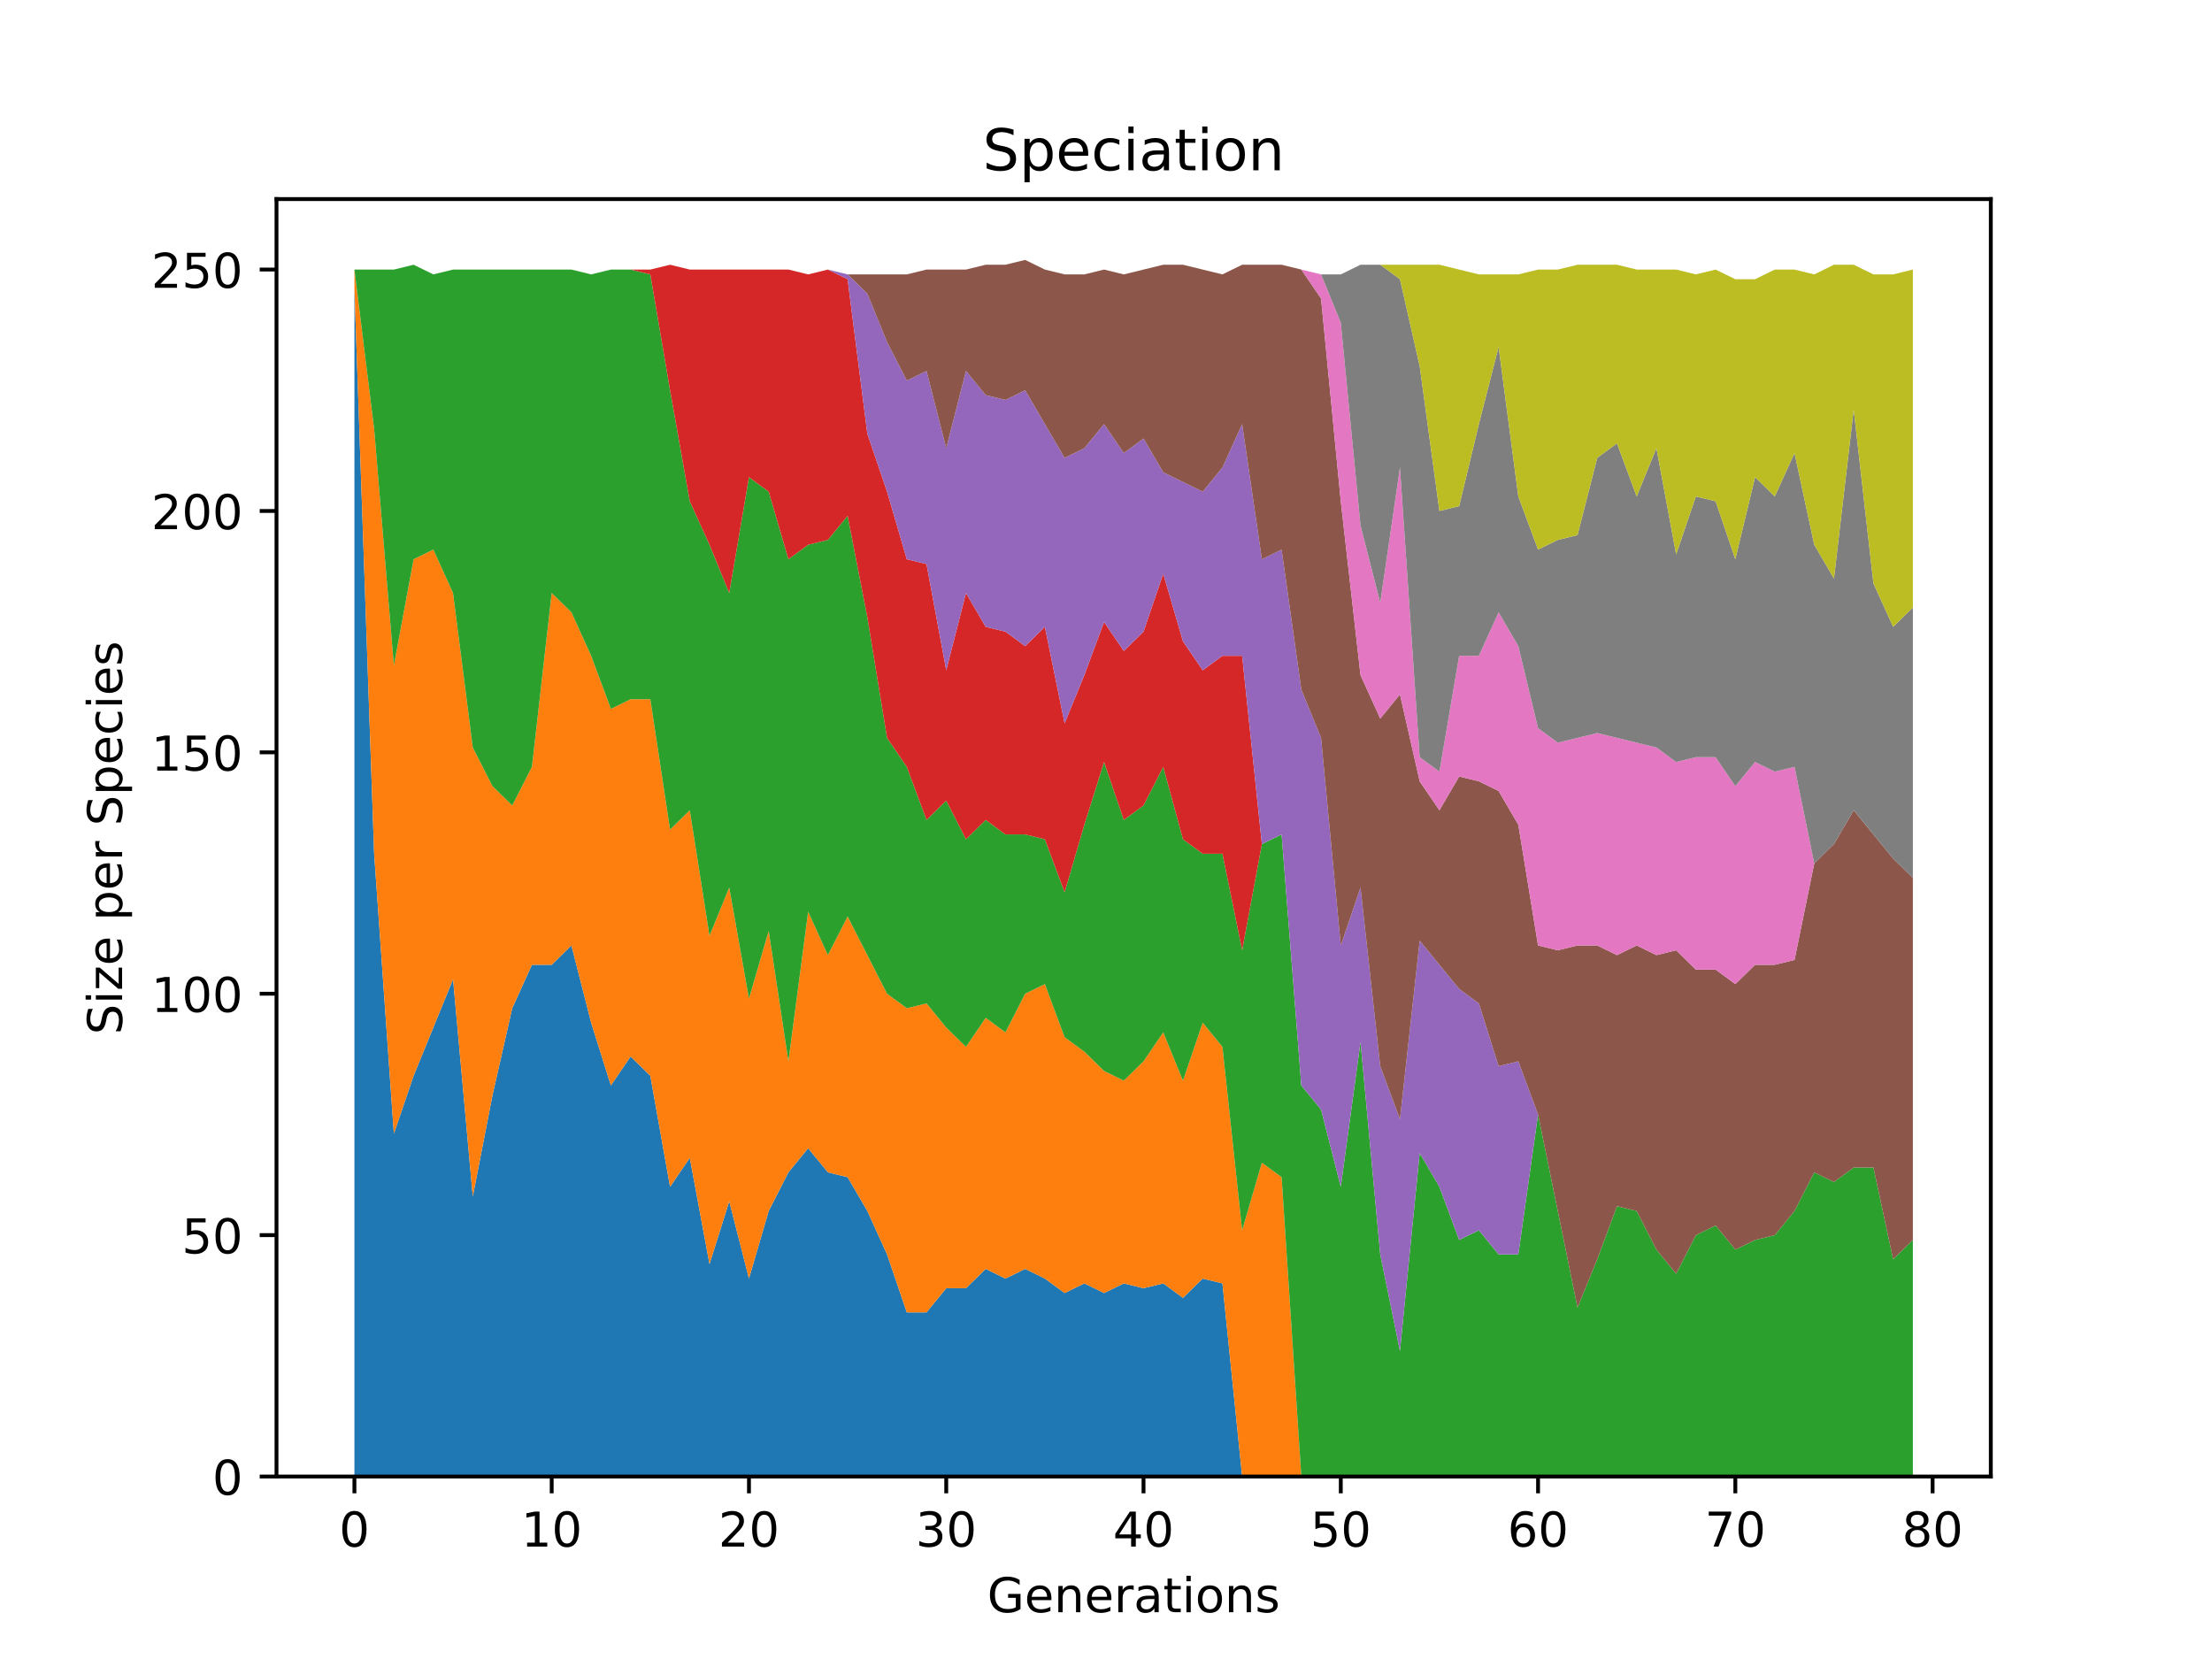 <?xml version="1.0" encoding="utf-8" standalone="no"?>
<!DOCTYPE svg PUBLIC "-//W3C//DTD SVG 1.1//EN"
  "http://www.w3.org/Graphics/SVG/1.1/DTD/svg11.dtd">
<!-- Created with matplotlib (https://matplotlib.org/) -->
<svg height="345.6pt" version="1.1" viewBox="0 0 460.8 345.6" width="460.8pt" xmlns="http://www.w3.org/2000/svg" xmlns:xlink="http://www.w3.org/1999/xlink">
 <defs>
  <style type="text/css">
*{stroke-linecap:butt;stroke-linejoin:round;}
  </style>
 </defs>
 <g id="figure_1">
  <g id="patch_1">
   <path d="M 0 345.6 
L 460.8 345.6 
L 460.8 0 
L 0 0 
z
" style="fill:#ffffff;"/>
  </g>
  <g id="axes_1">
   <g id="patch_2">
    <path d="M 57.6 307.584 
L 414.72 307.584 
L 414.72 41.472 
L 57.6 41.472 
z
" style="fill:#ffffff;"/>
   </g>
   <g id="PolyCollection_1">
    <path clip-path="url(#pb89d5d19ec)" d="M 73.833 60.178 
L 73.833 307.584 
L 77.942 307.584 
L 82.052 307.584 
L 86.161 307.584 
L 90.271 307.584 
L 94.38 307.584 
L 98.49 307.584 
L 102.6 307.584 
L 106.709 307.584 
L 110.819 307.584 
L 114.928 307.584 
L 119.038 307.584 
L 123.147 307.584 
L 127.257 307.584 
L 131.366 307.584 
L 135.476 307.584 
L 139.586 307.584 
L 143.695 307.584 
L 147.805 307.584 
L 151.914 307.584 
L 156.024 307.584 
L 160.133 307.584 
L 164.243 307.584 
L 168.352 307.584 
L 172.462 307.584 
L 176.572 307.584 
L 180.681 307.584 
L 184.791 307.584 
L 188.9 307.584 
L 193.01 307.584 
L 197.119 307.584 
L 201.229 307.584 
L 205.338 307.584 
L 209.448 307.584 
L 213.557 307.584 
L 217.667 307.584 
L 221.777 307.584 
L 225.886 307.584 
L 229.996 307.584 
L 234.105 307.584 
L 238.215 307.584 
L 242.324 307.584 
L 246.434 307.584 
L 250.543 307.584 
L 254.653 307.584 
L 258.763 307.584 
L 262.872 307.584 
L 266.982 307.584 
L 271.091 307.584 
L 275.201 307.584 
L 279.31 307.584 
L 283.42 307.584 
L 287.529 307.584 
L 291.639 307.584 
L 295.748 307.584 
L 299.858 307.584 
L 303.968 307.584 
L 308.077 307.584 
L 312.187 307.584 
L 316.296 307.584 
L 320.406 307.584 
L 324.515 307.584 
L 328.625 307.584 
L 332.734 307.584 
L 336.844 307.584 
L 340.954 307.584 
L 345.063 307.584 
L 349.173 307.584 
L 353.282 307.584 
L 357.392 307.584 
L 361.501 307.584 
L 365.611 307.584 
L 369.72 307.584 
L 373.83 307.584 
L 377.94 307.584 
L 382.049 307.584 
L 386.159 307.584 
L 390.268 307.584 
L 394.378 307.584 
L 398.487 307.584 
L 398.487 307.584 
L 398.487 307.584 
L 394.378 307.584 
L 390.268 307.584 
L 386.159 307.584 
L 382.049 307.584 
L 377.94 307.584 
L 373.83 307.584 
L 369.72 307.584 
L 365.611 307.584 
L 361.501 307.584 
L 357.392 307.584 
L 353.282 307.584 
L 349.173 307.584 
L 345.063 307.584 
L 340.954 307.584 
L 336.844 307.584 
L 332.734 307.584 
L 328.625 307.584 
L 324.515 307.584 
L 320.406 307.584 
L 316.296 307.584 
L 312.187 307.584 
L 308.077 307.584 
L 303.968 307.584 
L 299.858 307.584 
L 295.748 307.584 
L 291.639 307.584 
L 287.529 307.584 
L 283.42 307.584 
L 279.31 307.584 
L 275.201 307.584 
L 271.091 307.584 
L 266.982 307.584 
L 262.872 307.584 
L 258.763 307.584 
L 254.653 267.355 
L 250.543 266.35 
L 246.434 270.373 
L 242.324 267.355 
L 238.215 268.361 
L 234.105 267.355 
L 229.996 269.367 
L 225.886 267.355 
L 221.777 269.367 
L 217.667 266.35 
L 213.557 264.338 
L 209.448 266.35 
L 205.338 264.338 
L 201.229 268.361 
L 197.119 268.361 
L 193.01 273.39 
L 188.9 273.39 
L 184.791 261.321 
L 180.681 252.27 
L 176.572 245.23 
L 172.462 244.224 
L 168.352 239.195 
L 164.243 244.224 
L 160.133 252.27 
L 156.024 266.35 
L 151.914 250.258 
L 147.805 263.333 
L 143.695 241.207 
L 139.586 247.241 
L 135.476 224.11 
L 131.366 220.087 
L 127.257 226.121 
L 123.147 213.047 
L 119.038 196.955 
L 114.928 200.978 
L 110.819 200.978 
L 106.709 210.03 
L 102.6 228.133 
L 98.49 249.253 
L 94.38 203.995 
L 90.271 214.053 
L 86.161 224.11 
L 82.052 236.178 
L 77.942 177.847 
L 73.833 60.178 
z
" style="fill:#1f77b4;"/>
   </g>
   <g id="PolyCollection_2">
    <path clip-path="url(#pb89d5d19ec)" d="M 73.833 56.155 
L 73.833 60.178 
L 77.942 177.847 
L 82.052 236.178 
L 86.161 224.11 
L 90.271 214.053 
L 94.38 203.995 
L 98.49 249.253 
L 102.6 228.133 
L 106.709 210.03 
L 110.819 200.978 
L 114.928 200.978 
L 119.038 196.955 
L 123.147 213.047 
L 127.257 226.121 
L 131.366 220.087 
L 135.476 224.11 
L 139.586 247.241 
L 143.695 241.207 
L 147.805 263.333 
L 151.914 250.258 
L 156.024 266.35 
L 160.133 252.27 
L 164.243 244.224 
L 168.352 239.195 
L 172.462 244.224 
L 176.572 245.23 
L 180.681 252.27 
L 184.791 261.321 
L 188.9 273.39 
L 193.01 273.39 
L 197.119 268.361 
L 201.229 268.361 
L 205.338 264.338 
L 209.448 266.35 
L 213.557 264.338 
L 217.667 266.35 
L 221.777 269.367 
L 225.886 267.355 
L 229.996 269.367 
L 234.105 267.355 
L 238.215 268.361 
L 242.324 267.355 
L 246.434 270.373 
L 250.543 266.35 
L 254.653 267.355 
L 258.763 307.584 
L 262.872 307.584 
L 266.982 307.584 
L 271.091 307.584 
L 275.201 307.584 
L 279.31 307.584 
L 283.42 307.584 
L 287.529 307.584 
L 291.639 307.584 
L 295.748 307.584 
L 299.858 307.584 
L 303.968 307.584 
L 308.077 307.584 
L 312.187 307.584 
L 316.296 307.584 
L 320.406 307.584 
L 324.515 307.584 
L 328.625 307.584 
L 332.734 307.584 
L 336.844 307.584 
L 340.954 307.584 
L 345.063 307.584 
L 349.173 307.584 
L 353.282 307.584 
L 357.392 307.584 
L 361.501 307.584 
L 365.611 307.584 
L 369.72 307.584 
L 373.83 307.584 
L 377.94 307.584 
L 382.049 307.584 
L 386.159 307.584 
L 390.268 307.584 
L 394.378 307.584 
L 398.487 307.584 
L 398.487 307.584 
L 398.487 307.584 
L 394.378 307.584 
L 390.268 307.584 
L 386.159 307.584 
L 382.049 307.584 
L 377.94 307.584 
L 373.83 307.584 
L 369.72 307.584 
L 365.611 307.584 
L 361.501 307.584 
L 357.392 307.584 
L 353.282 307.584 
L 349.173 307.584 
L 345.063 307.584 
L 340.954 307.584 
L 336.844 307.584 
L 332.734 307.584 
L 328.625 307.584 
L 324.515 307.584 
L 320.406 307.584 
L 316.296 307.584 
L 312.187 307.584 
L 308.077 307.584 
L 303.968 307.584 
L 299.858 307.584 
L 295.748 307.584 
L 291.639 307.584 
L 287.529 307.584 
L 283.42 307.584 
L 279.31 307.584 
L 275.201 307.584 
L 271.091 307.584 
L 266.982 245.23 
L 262.872 242.213 
L 258.763 256.293 
L 254.653 218.075 
L 250.543 213.047 
L 246.434 225.115 
L 242.324 215.058 
L 238.215 221.093 
L 234.105 225.115 
L 229.996 223.104 
L 225.886 219.081 
L 221.777 216.064 
L 217.667 205.001 
L 213.557 207.013 
L 209.448 215.058 
L 205.338 212.041 
L 201.229 218.075 
L 197.119 214.053 
L 193.01 209.024 
L 188.9 210.03 
L 184.791 207.013 
L 180.681 198.967 
L 176.572 190.921 
L 172.462 198.967 
L 168.352 189.915 
L 164.243 221.093 
L 160.133 193.938 
L 156.024 208.018 
L 151.914 184.887 
L 147.805 194.944 
L 143.695 168.795 
L 139.586 172.818 
L 135.476 145.664 
L 131.366 145.664 
L 127.257 147.675 
L 123.147 136.613 
L 119.038 127.561 
L 114.928 123.538 
L 110.819 159.744 
L 106.709 167.79 
L 102.6 163.767 
L 98.49 155.721 
L 94.38 123.538 
L 90.271 114.487 
L 86.161 116.498 
L 82.052 138.624 
L 77.942 89.344 
L 73.833 56.155 
z
" style="fill:#ff7f0e;"/>
   </g>
   <g id="PolyCollection_3">
    <path clip-path="url(#pb89d5d19ec)" d="M 73.833 56.155 
L 73.833 56.155 
L 77.942 89.344 
L 82.052 138.624 
L 86.161 116.498 
L 90.271 114.487 
L 94.38 123.538 
L 98.49 155.721 
L 102.6 163.767 
L 106.709 167.79 
L 110.819 159.744 
L 114.928 123.538 
L 119.038 127.561 
L 123.147 136.613 
L 127.257 147.675 
L 131.366 145.664 
L 135.476 145.664 
L 139.586 172.818 
L 143.695 168.795 
L 147.805 194.944 
L 151.914 184.887 
L 156.024 208.018 
L 160.133 193.938 
L 164.243 221.093 
L 168.352 189.915 
L 172.462 198.967 
L 176.572 190.921 
L 180.681 198.967 
L 184.791 207.013 
L 188.9 210.03 
L 193.01 209.024 
L 197.119 214.053 
L 201.229 218.075 
L 205.338 212.041 
L 209.448 215.058 
L 213.557 207.013 
L 217.667 205.001 
L 221.777 216.064 
L 225.886 219.081 
L 229.996 223.104 
L 234.105 225.115 
L 238.215 221.093 
L 242.324 215.058 
L 246.434 225.115 
L 250.543 213.047 
L 254.653 218.075 
L 258.763 256.293 
L 262.872 242.213 
L 266.982 245.23 
L 271.091 307.584 
L 275.201 307.584 
L 279.31 307.584 
L 283.42 307.584 
L 287.529 307.584 
L 291.639 307.584 
L 295.748 307.584 
L 299.858 307.584 
L 303.968 307.584 
L 308.077 307.584 
L 312.187 307.584 
L 316.296 307.584 
L 320.406 307.584 
L 324.515 307.584 
L 328.625 307.584 
L 332.734 307.584 
L 336.844 307.584 
L 340.954 307.584 
L 345.063 307.584 
L 349.173 307.584 
L 353.282 307.584 
L 357.392 307.584 
L 361.501 307.584 
L 365.611 307.584 
L 369.72 307.584 
L 373.83 307.584 
L 377.94 307.584 
L 382.049 307.584 
L 386.159 307.584 
L 390.268 307.584 
L 394.378 307.584 
L 398.487 307.584 
L 398.487 258.304 
L 398.487 258.304 
L 394.378 262.327 
L 390.268 243.218 
L 386.159 243.218 
L 382.049 246.235 
L 377.94 244.224 
L 373.83 252.27 
L 369.72 257.298 
L 365.611 258.304 
L 361.501 260.315 
L 357.392 255.287 
L 353.282 257.298 
L 349.173 265.344 
L 345.063 260.315 
L 340.954 252.27 
L 336.844 251.264 
L 332.734 262.327 
L 328.625 272.384 
L 324.515 252.27 
L 320.406 232.155 
L 316.296 261.321 
L 312.187 261.321 
L 308.077 256.293 
L 303.968 258.304 
L 299.858 247.241 
L 295.748 240.201 
L 291.639 281.435 
L 287.529 261.321 
L 283.42 217.07 
L 279.31 247.241 
L 275.201 231.15 
L 271.091 226.121 
L 266.982 173.824 
L 262.872 175.835 
L 258.763 197.961 
L 254.653 177.847 
L 250.543 177.847 
L 246.434 174.83 
L 242.324 159.744 
L 238.215 167.79 
L 234.105 170.807 
L 229.996 158.738 
L 225.886 171.813 
L 221.777 185.893 
L 217.667 174.83 
L 213.557 173.824 
L 209.448 173.824 
L 205.338 170.807 
L 201.229 174.83 
L 197.119 166.784 
L 193.01 170.807 
L 188.9 159.744 
L 184.791 153.71 
L 180.681 128.567 
L 176.572 107.447 
L 172.462 112.475 
L 168.352 113.481 
L 164.243 116.498 
L 160.133 102.418 
L 156.024 99.401 
L 151.914 123.538 
L 147.805 113.481 
L 143.695 104.43 
L 139.586 81.298 
L 135.476 57.161 
L 131.366 56.155 
L 127.257 56.155 
L 123.147 57.161 
L 119.038 56.155 
L 114.928 56.155 
L 110.819 56.155 
L 106.709 56.155 
L 102.6 56.155 
L 98.49 56.155 
L 94.38 56.155 
L 90.271 57.161 
L 86.161 55.15 
L 82.052 56.155 
L 77.942 56.155 
L 73.833 56.155 
z
" style="fill:#2ca02c;"/>
   </g>
   <g id="PolyCollection_4">
    <path clip-path="url(#pb89d5d19ec)" d="M 73.833 56.155 
L 73.833 56.155 
L 77.942 56.155 
L 82.052 56.155 
L 86.161 55.15 
L 90.271 57.161 
L 94.38 56.155 
L 98.49 56.155 
L 102.6 56.155 
L 106.709 56.155 
L 110.819 56.155 
L 114.928 56.155 
L 119.038 56.155 
L 123.147 57.161 
L 127.257 56.155 
L 131.366 56.155 
L 135.476 57.161 
L 139.586 81.298 
L 143.695 104.43 
L 147.805 113.481 
L 151.914 123.538 
L 156.024 99.401 
L 160.133 102.418 
L 164.243 116.498 
L 168.352 113.481 
L 172.462 112.475 
L 176.572 107.447 
L 180.681 128.567 
L 184.791 153.71 
L 188.9 159.744 
L 193.01 170.807 
L 197.119 166.784 
L 201.229 174.83 
L 205.338 170.807 
L 209.448 173.824 
L 213.557 173.824 
L 217.667 174.83 
L 221.777 185.893 
L 225.886 171.813 
L 229.996 158.738 
L 234.105 170.807 
L 238.215 167.79 
L 242.324 159.744 
L 246.434 174.83 
L 250.543 177.847 
L 254.653 177.847 
L 258.763 197.961 
L 262.872 175.835 
L 266.982 173.824 
L 271.091 226.121 
L 275.201 231.15 
L 279.31 247.241 
L 283.42 217.07 
L 287.529 261.321 
L 291.639 281.435 
L 295.748 240.201 
L 299.858 247.241 
L 303.968 258.304 
L 308.077 256.293 
L 312.187 261.321 
L 316.296 261.321 
L 320.406 232.155 
L 324.515 252.27 
L 328.625 272.384 
L 332.734 262.327 
L 336.844 251.264 
L 340.954 252.27 
L 345.063 260.315 
L 349.173 265.344 
L 353.282 257.298 
L 357.392 255.287 
L 361.501 260.315 
L 365.611 258.304 
L 369.72 257.298 
L 373.83 252.27 
L 377.94 244.224 
L 382.049 246.235 
L 386.159 243.218 
L 390.268 243.218 
L 394.378 262.327 
L 398.487 258.304 
L 398.487 258.304 
L 398.487 258.304 
L 394.378 262.327 
L 390.268 243.218 
L 386.159 243.218 
L 382.049 246.235 
L 377.94 244.224 
L 373.83 252.27 
L 369.72 257.298 
L 365.611 258.304 
L 361.501 260.315 
L 357.392 255.287 
L 353.282 257.298 
L 349.173 265.344 
L 345.063 260.315 
L 340.954 252.27 
L 336.844 251.264 
L 332.734 262.327 
L 328.625 272.384 
L 324.515 252.27 
L 320.406 232.155 
L 316.296 261.321 
L 312.187 261.321 
L 308.077 256.293 
L 303.968 258.304 
L 299.858 247.241 
L 295.748 240.201 
L 291.639 281.435 
L 287.529 261.321 
L 283.42 217.07 
L 279.31 247.241 
L 275.201 231.15 
L 271.091 226.121 
L 266.982 173.824 
L 262.872 175.835 
L 258.763 136.613 
L 254.653 136.613 
L 250.543 139.63 
L 246.434 133.595 
L 242.324 119.515 
L 238.215 131.584 
L 234.105 135.607 
L 229.996 129.573 
L 225.886 140.635 
L 221.777 150.693 
L 217.667 130.578 
L 213.557 134.601 
L 209.448 131.584 
L 205.338 130.578 
L 201.229 123.538 
L 197.119 139.63 
L 193.01 117.504 
L 188.9 116.498 
L 184.791 102.418 
L 180.681 90.35 
L 176.572 58.167 
L 172.462 56.155 
L 168.352 57.161 
L 164.243 56.155 
L 160.133 56.155 
L 156.024 56.155 
L 151.914 56.155 
L 147.805 56.155 
L 143.695 56.155 
L 139.586 55.15 
L 135.476 56.155 
L 131.366 56.155 
L 127.257 56.155 
L 123.147 57.161 
L 119.038 56.155 
L 114.928 56.155 
L 110.819 56.155 
L 106.709 56.155 
L 102.6 56.155 
L 98.49 56.155 
L 94.38 56.155 
L 90.271 57.161 
L 86.161 55.15 
L 82.052 56.155 
L 77.942 56.155 
L 73.833 56.155 
z
" style="fill:#d62728;"/>
   </g>
   <g id="PolyCollection_5">
    <path clip-path="url(#pb89d5d19ec)" d="M 73.833 56.155 
L 73.833 56.155 
L 77.942 56.155 
L 82.052 56.155 
L 86.161 55.15 
L 90.271 57.161 
L 94.38 56.155 
L 98.49 56.155 
L 102.6 56.155 
L 106.709 56.155 
L 110.819 56.155 
L 114.928 56.155 
L 119.038 56.155 
L 123.147 57.161 
L 127.257 56.155 
L 131.366 56.155 
L 135.476 56.155 
L 139.586 55.15 
L 143.695 56.155 
L 147.805 56.155 
L 151.914 56.155 
L 156.024 56.155 
L 160.133 56.155 
L 164.243 56.155 
L 168.352 57.161 
L 172.462 56.155 
L 176.572 58.167 
L 180.681 90.35 
L 184.791 102.418 
L 188.9 116.498 
L 193.01 117.504 
L 197.119 139.63 
L 201.229 123.538 
L 205.338 130.578 
L 209.448 131.584 
L 213.557 134.601 
L 217.667 130.578 
L 221.777 150.693 
L 225.886 140.635 
L 229.996 129.573 
L 234.105 135.607 
L 238.215 131.584 
L 242.324 119.515 
L 246.434 133.595 
L 250.543 139.63 
L 254.653 136.613 
L 258.763 136.613 
L 262.872 175.835 
L 266.982 173.824 
L 271.091 226.121 
L 275.201 231.15 
L 279.31 247.241 
L 283.42 217.07 
L 287.529 261.321 
L 291.639 281.435 
L 295.748 240.201 
L 299.858 247.241 
L 303.968 258.304 
L 308.077 256.293 
L 312.187 261.321 
L 316.296 261.321 
L 320.406 232.155 
L 324.515 252.27 
L 328.625 272.384 
L 332.734 262.327 
L 336.844 251.264 
L 340.954 252.27 
L 345.063 260.315 
L 349.173 265.344 
L 353.282 257.298 
L 357.392 255.287 
L 361.501 260.315 
L 365.611 258.304 
L 369.72 257.298 
L 373.83 252.27 
L 377.94 244.224 
L 382.049 246.235 
L 386.159 243.218 
L 390.268 243.218 
L 394.378 262.327 
L 398.487 258.304 
L 398.487 258.304 
L 398.487 258.304 
L 394.378 262.327 
L 390.268 243.218 
L 386.159 243.218 
L 382.049 246.235 
L 377.94 244.224 
L 373.83 252.27 
L 369.72 257.298 
L 365.611 258.304 
L 361.501 260.315 
L 357.392 255.287 
L 353.282 257.298 
L 349.173 265.344 
L 345.063 260.315 
L 340.954 252.27 
L 336.844 251.264 
L 332.734 262.327 
L 328.625 272.384 
L 324.515 252.27 
L 320.406 232.155 
L 316.296 221.093 
L 312.187 222.098 
L 308.077 209.024 
L 303.968 206.007 
L 299.858 200.978 
L 295.748 195.95 
L 291.639 233.161 
L 287.529 222.098 
L 283.42 184.887 
L 279.31 196.955 
L 275.201 153.71 
L 271.091 143.653 
L 266.982 114.487 
L 262.872 116.498 
L 258.763 88.338 
L 254.653 97.39 
L 250.543 102.418 
L 246.434 100.407 
L 242.324 98.395 
L 238.215 91.355 
L 234.105 94.373 
L 229.996 88.338 
L 225.886 93.367 
L 221.777 95.378 
L 217.667 88.338 
L 213.557 81.298 
L 209.448 83.31 
L 205.338 82.304 
L 201.229 77.275 
L 197.119 93.367 
L 193.01 77.275 
L 188.9 79.287 
L 184.791 71.241 
L 180.681 61.184 
L 176.572 57.161 
L 172.462 56.155 
L 168.352 57.161 
L 164.243 56.155 
L 160.133 56.155 
L 156.024 56.155 
L 151.914 56.155 
L 147.805 56.155 
L 143.695 56.155 
L 139.586 55.15 
L 135.476 56.155 
L 131.366 56.155 
L 127.257 56.155 
L 123.147 57.161 
L 119.038 56.155 
L 114.928 56.155 
L 110.819 56.155 
L 106.709 56.155 
L 102.6 56.155 
L 98.49 56.155 
L 94.38 56.155 
L 90.271 57.161 
L 86.161 55.15 
L 82.052 56.155 
L 77.942 56.155 
L 73.833 56.155 
z
" style="fill:#9467bd;"/>
   </g>
   <g id="PolyCollection_6">
    <path clip-path="url(#pb89d5d19ec)" d="M 73.833 56.155 
L 73.833 56.155 
L 77.942 56.155 
L 82.052 56.155 
L 86.161 55.15 
L 90.271 57.161 
L 94.38 56.155 
L 98.49 56.155 
L 102.6 56.155 
L 106.709 56.155 
L 110.819 56.155 
L 114.928 56.155 
L 119.038 56.155 
L 123.147 57.161 
L 127.257 56.155 
L 131.366 56.155 
L 135.476 56.155 
L 139.586 55.15 
L 143.695 56.155 
L 147.805 56.155 
L 151.914 56.155 
L 156.024 56.155 
L 160.133 56.155 
L 164.243 56.155 
L 168.352 57.161 
L 172.462 56.155 
L 176.572 57.161 
L 180.681 61.184 
L 184.791 71.241 
L 188.9 79.287 
L 193.01 77.275 
L 197.119 93.367 
L 201.229 77.275 
L 205.338 82.304 
L 209.448 83.31 
L 213.557 81.298 
L 217.667 88.338 
L 221.777 95.378 
L 225.886 93.367 
L 229.996 88.338 
L 234.105 94.373 
L 238.215 91.355 
L 242.324 98.395 
L 246.434 100.407 
L 250.543 102.418 
L 254.653 97.39 
L 258.763 88.338 
L 262.872 116.498 
L 266.982 114.487 
L 271.091 143.653 
L 275.201 153.71 
L 279.31 196.955 
L 283.42 184.887 
L 287.529 222.098 
L 291.639 233.161 
L 295.748 195.95 
L 299.858 200.978 
L 303.968 206.007 
L 308.077 209.024 
L 312.187 222.098 
L 316.296 221.093 
L 320.406 232.155 
L 324.515 252.27 
L 328.625 272.384 
L 332.734 262.327 
L 336.844 251.264 
L 340.954 252.27 
L 345.063 260.315 
L 349.173 265.344 
L 353.282 257.298 
L 357.392 255.287 
L 361.501 260.315 
L 365.611 258.304 
L 369.72 257.298 
L 373.83 252.27 
L 377.94 244.224 
L 382.049 246.235 
L 386.159 243.218 
L 390.268 243.218 
L 394.378 262.327 
L 398.487 258.304 
L 398.487 182.875 
L 398.487 182.875 
L 394.378 178.853 
L 390.268 173.824 
L 386.159 168.795 
L 382.049 175.835 
L 377.94 179.858 
L 373.83 199.973 
L 369.72 200.978 
L 365.611 200.978 
L 361.501 205.001 
L 357.392 201.984 
L 353.282 201.984 
L 349.173 197.961 
L 345.063 198.967 
L 340.954 196.955 
L 336.844 198.967 
L 332.734 196.955 
L 328.625 196.955 
L 324.515 197.961 
L 320.406 196.955 
L 316.296 171.813 
L 312.187 164.773 
L 308.077 162.761 
L 303.968 161.755 
L 299.858 168.795 
L 295.748 162.761 
L 291.639 144.658 
L 287.529 149.687 
L 283.42 140.635 
L 279.31 104.43 
L 275.201 62.19 
L 271.091 56.155 
L 266.982 55.15 
L 262.872 55.15 
L 258.763 55.15 
L 254.653 57.161 
L 250.543 56.155 
L 246.434 55.15 
L 242.324 55.15 
L 238.215 56.155 
L 234.105 57.161 
L 229.996 56.155 
L 225.886 57.161 
L 221.777 57.161 
L 217.667 56.155 
L 213.557 54.144 
L 209.448 55.15 
L 205.338 55.15 
L 201.229 56.155 
L 197.119 56.155 
L 193.01 56.155 
L 188.9 57.161 
L 184.791 57.161 
L 180.681 57.161 
L 176.572 57.161 
L 172.462 56.155 
L 168.352 57.161 
L 164.243 56.155 
L 160.133 56.155 
L 156.024 56.155 
L 151.914 56.155 
L 147.805 56.155 
L 143.695 56.155 
L 139.586 55.15 
L 135.476 56.155 
L 131.366 56.155 
L 127.257 56.155 
L 123.147 57.161 
L 119.038 56.155 
L 114.928 56.155 
L 110.819 56.155 
L 106.709 56.155 
L 102.6 56.155 
L 98.49 56.155 
L 94.38 56.155 
L 90.271 57.161 
L 86.161 55.15 
L 82.052 56.155 
L 77.942 56.155 
L 73.833 56.155 
z
" style="fill:#8c564b;"/>
   </g>
   <g id="PolyCollection_7">
    <path clip-path="url(#pb89d5d19ec)" d="M 73.833 56.155 
L 73.833 56.155 
L 77.942 56.155 
L 82.052 56.155 
L 86.161 55.15 
L 90.271 57.161 
L 94.38 56.155 
L 98.49 56.155 
L 102.6 56.155 
L 106.709 56.155 
L 110.819 56.155 
L 114.928 56.155 
L 119.038 56.155 
L 123.147 57.161 
L 127.257 56.155 
L 131.366 56.155 
L 135.476 56.155 
L 139.586 55.15 
L 143.695 56.155 
L 147.805 56.155 
L 151.914 56.155 
L 156.024 56.155 
L 160.133 56.155 
L 164.243 56.155 
L 168.352 57.161 
L 172.462 56.155 
L 176.572 57.161 
L 180.681 57.161 
L 184.791 57.161 
L 188.9 57.161 
L 193.01 56.155 
L 197.119 56.155 
L 201.229 56.155 
L 205.338 55.15 
L 209.448 55.15 
L 213.557 54.144 
L 217.667 56.155 
L 221.777 57.161 
L 225.886 57.161 
L 229.996 56.155 
L 234.105 57.161 
L 238.215 56.155 
L 242.324 55.15 
L 246.434 55.15 
L 250.543 56.155 
L 254.653 57.161 
L 258.763 55.15 
L 262.872 55.15 
L 266.982 55.15 
L 271.091 56.155 
L 275.201 62.19 
L 279.31 104.43 
L 283.42 140.635 
L 287.529 149.687 
L 291.639 144.658 
L 295.748 162.761 
L 299.858 168.795 
L 303.968 161.755 
L 308.077 162.761 
L 312.187 164.773 
L 316.296 171.813 
L 320.406 196.955 
L 324.515 197.961 
L 328.625 196.955 
L 332.734 196.955 
L 336.844 198.967 
L 340.954 196.955 
L 345.063 198.967 
L 349.173 197.961 
L 353.282 201.984 
L 357.392 201.984 
L 361.501 205.001 
L 365.611 200.978 
L 369.72 200.978 
L 373.83 199.973 
L 377.94 179.858 
L 382.049 175.835 
L 386.159 168.795 
L 390.268 173.824 
L 394.378 178.853 
L 398.487 182.875 
L 398.487 182.875 
L 398.487 182.875 
L 394.378 178.853 
L 390.268 173.824 
L 386.159 168.795 
L 382.049 175.835 
L 377.94 179.858 
L 373.83 159.744 
L 369.72 160.75 
L 365.611 158.738 
L 361.501 163.767 
L 357.392 157.733 
L 353.282 157.733 
L 349.173 158.738 
L 345.063 155.721 
L 340.954 154.715 
L 336.844 153.71 
L 332.734 152.704 
L 328.625 153.71 
L 324.515 154.715 
L 320.406 151.698 
L 316.296 134.601 
L 312.187 127.561 
L 308.077 136.613 
L 303.968 136.613 
L 299.858 160.75 
L 295.748 157.733 
L 291.639 97.39 
L 287.529 125.55 
L 283.42 109.458 
L 279.31 67.218 
L 275.201 57.161 
L 271.091 56.155 
L 266.982 55.15 
L 262.872 55.15 
L 258.763 55.15 
L 254.653 57.161 
L 250.543 56.155 
L 246.434 55.15 
L 242.324 55.15 
L 238.215 56.155 
L 234.105 57.161 
L 229.996 56.155 
L 225.886 57.161 
L 221.777 57.161 
L 217.667 56.155 
L 213.557 54.144 
L 209.448 55.15 
L 205.338 55.15 
L 201.229 56.155 
L 197.119 56.155 
L 193.01 56.155 
L 188.9 57.161 
L 184.791 57.161 
L 180.681 57.161 
L 176.572 57.161 
L 172.462 56.155 
L 168.352 57.161 
L 164.243 56.155 
L 160.133 56.155 
L 156.024 56.155 
L 151.914 56.155 
L 147.805 56.155 
L 143.695 56.155 
L 139.586 55.15 
L 135.476 56.155 
L 131.366 56.155 
L 127.257 56.155 
L 123.147 57.161 
L 119.038 56.155 
L 114.928 56.155 
L 110.819 56.155 
L 106.709 56.155 
L 102.6 56.155 
L 98.49 56.155 
L 94.38 56.155 
L 90.271 57.161 
L 86.161 55.15 
L 82.052 56.155 
L 77.942 56.155 
L 73.833 56.155 
z
" style="fill:#e377c2;"/>
   </g>
   <g id="PolyCollection_8">
    <path clip-path="url(#pb89d5d19ec)" d="M 73.833 56.155 
L 73.833 56.155 
L 77.942 56.155 
L 82.052 56.155 
L 86.161 55.15 
L 90.271 57.161 
L 94.38 56.155 
L 98.49 56.155 
L 102.6 56.155 
L 106.709 56.155 
L 110.819 56.155 
L 114.928 56.155 
L 119.038 56.155 
L 123.147 57.161 
L 127.257 56.155 
L 131.366 56.155 
L 135.476 56.155 
L 139.586 55.15 
L 143.695 56.155 
L 147.805 56.155 
L 151.914 56.155 
L 156.024 56.155 
L 160.133 56.155 
L 164.243 56.155 
L 168.352 57.161 
L 172.462 56.155 
L 176.572 57.161 
L 180.681 57.161 
L 184.791 57.161 
L 188.9 57.161 
L 193.01 56.155 
L 197.119 56.155 
L 201.229 56.155 
L 205.338 55.15 
L 209.448 55.15 
L 213.557 54.144 
L 217.667 56.155 
L 221.777 57.161 
L 225.886 57.161 
L 229.996 56.155 
L 234.105 57.161 
L 238.215 56.155 
L 242.324 55.15 
L 246.434 55.15 
L 250.543 56.155 
L 254.653 57.161 
L 258.763 55.15 
L 262.872 55.15 
L 266.982 55.15 
L 271.091 56.155 
L 275.201 57.161 
L 279.31 67.218 
L 283.42 109.458 
L 287.529 125.55 
L 291.639 97.39 
L 295.748 157.733 
L 299.858 160.75 
L 303.968 136.613 
L 308.077 136.613 
L 312.187 127.561 
L 316.296 134.601 
L 320.406 151.698 
L 324.515 154.715 
L 328.625 153.71 
L 332.734 152.704 
L 336.844 153.71 
L 340.954 154.715 
L 345.063 155.721 
L 349.173 158.738 
L 353.282 157.733 
L 357.392 157.733 
L 361.501 163.767 
L 365.611 158.738 
L 369.72 160.75 
L 373.83 159.744 
L 377.94 179.858 
L 382.049 175.835 
L 386.159 168.795 
L 390.268 173.824 
L 394.378 178.853 
L 398.487 182.875 
L 398.487 126.555 
L 398.487 126.555 
L 394.378 130.578 
L 390.268 121.527 
L 386.159 85.321 
L 382.049 120.521 
L 377.94 113.481 
L 373.83 94.373 
L 369.72 103.424 
L 365.611 99.401 
L 361.501 116.498 
L 357.392 104.43 
L 353.282 103.424 
L 349.173 115.493 
L 345.063 93.367 
L 340.954 103.424 
L 336.844 92.361 
L 332.734 95.378 
L 328.625 111.47 
L 324.515 112.475 
L 320.406 114.487 
L 316.296 103.424 
L 312.187 72.247 
L 308.077 88.338 
L 303.968 105.435 
L 299.858 106.441 
L 295.748 76.27 
L 291.639 58.167 
L 287.529 55.15 
L 283.42 55.15 
L 279.31 57.161 
L 275.201 57.161 
L 271.091 56.155 
L 266.982 55.15 
L 262.872 55.15 
L 258.763 55.15 
L 254.653 57.161 
L 250.543 56.155 
L 246.434 55.15 
L 242.324 55.15 
L 238.215 56.155 
L 234.105 57.161 
L 229.996 56.155 
L 225.886 57.161 
L 221.777 57.161 
L 217.667 56.155 
L 213.557 54.144 
L 209.448 55.15 
L 205.338 55.15 
L 201.229 56.155 
L 197.119 56.155 
L 193.01 56.155 
L 188.9 57.161 
L 184.791 57.161 
L 180.681 57.161 
L 176.572 57.161 
L 172.462 56.155 
L 168.352 57.161 
L 164.243 56.155 
L 160.133 56.155 
L 156.024 56.155 
L 151.914 56.155 
L 147.805 56.155 
L 143.695 56.155 
L 139.586 55.15 
L 135.476 56.155 
L 131.366 56.155 
L 127.257 56.155 
L 123.147 57.161 
L 119.038 56.155 
L 114.928 56.155 
L 110.819 56.155 
L 106.709 56.155 
L 102.6 56.155 
L 98.49 56.155 
L 94.38 56.155 
L 90.271 57.161 
L 86.161 55.15 
L 82.052 56.155 
L 77.942 56.155 
L 73.833 56.155 
z
" style="fill:#7f7f7f;"/>
   </g>
   <g id="PolyCollection_9">
    <path clip-path="url(#pb89d5d19ec)" d="M 73.833 56.155 
L 73.833 56.155 
L 77.942 56.155 
L 82.052 56.155 
L 86.161 55.15 
L 90.271 57.161 
L 94.38 56.155 
L 98.49 56.155 
L 102.6 56.155 
L 106.709 56.155 
L 110.819 56.155 
L 114.928 56.155 
L 119.038 56.155 
L 123.147 57.161 
L 127.257 56.155 
L 131.366 56.155 
L 135.476 56.155 
L 139.586 55.15 
L 143.695 56.155 
L 147.805 56.155 
L 151.914 56.155 
L 156.024 56.155 
L 160.133 56.155 
L 164.243 56.155 
L 168.352 57.161 
L 172.462 56.155 
L 176.572 57.161 
L 180.681 57.161 
L 184.791 57.161 
L 188.9 57.161 
L 193.01 56.155 
L 197.119 56.155 
L 201.229 56.155 
L 205.338 55.15 
L 209.448 55.15 
L 213.557 54.144 
L 217.667 56.155 
L 221.777 57.161 
L 225.886 57.161 
L 229.996 56.155 
L 234.105 57.161 
L 238.215 56.155 
L 242.324 55.15 
L 246.434 55.15 
L 250.543 56.155 
L 254.653 57.161 
L 258.763 55.15 
L 262.872 55.15 
L 266.982 55.15 
L 271.091 56.155 
L 275.201 57.161 
L 279.31 57.161 
L 283.42 55.15 
L 287.529 55.15 
L 291.639 58.167 
L 295.748 76.27 
L 299.858 106.441 
L 303.968 105.435 
L 308.077 88.338 
L 312.187 72.247 
L 316.296 103.424 
L 320.406 114.487 
L 324.515 112.475 
L 328.625 111.47 
L 332.734 95.378 
L 336.844 92.361 
L 340.954 103.424 
L 345.063 93.367 
L 349.173 115.493 
L 353.282 103.424 
L 357.392 104.43 
L 361.501 116.498 
L 365.611 99.401 
L 369.72 103.424 
L 373.83 94.373 
L 377.94 113.481 
L 382.049 120.521 
L 386.159 85.321 
L 390.268 121.527 
L 394.378 130.578 
L 398.487 126.555 
L 398.487 56.155 
L 398.487 56.155 
L 394.378 57.161 
L 390.268 57.161 
L 386.159 55.15 
L 382.049 55.15 
L 377.94 57.161 
L 373.83 56.155 
L 369.72 56.155 
L 365.611 58.167 
L 361.501 58.167 
L 357.392 56.155 
L 353.282 57.161 
L 349.173 56.155 
L 345.063 56.155 
L 340.954 56.155 
L 336.844 55.15 
L 332.734 55.15 
L 328.625 55.15 
L 324.515 56.155 
L 320.406 56.155 
L 316.296 57.161 
L 312.187 57.161 
L 308.077 57.161 
L 303.968 56.155 
L 299.858 55.15 
L 295.748 55.15 
L 291.639 55.15 
L 287.529 55.15 
L 283.42 55.15 
L 279.31 57.161 
L 275.201 57.161 
L 271.091 56.155 
L 266.982 55.15 
L 262.872 55.15 
L 258.763 55.15 
L 254.653 57.161 
L 250.543 56.155 
L 246.434 55.15 
L 242.324 55.15 
L 238.215 56.155 
L 234.105 57.161 
L 229.996 56.155 
L 225.886 57.161 
L 221.777 57.161 
L 217.667 56.155 
L 213.557 54.144 
L 209.448 55.15 
L 205.338 55.15 
L 201.229 56.155 
L 197.119 56.155 
L 193.01 56.155 
L 188.9 57.161 
L 184.791 57.161 
L 180.681 57.161 
L 176.572 57.161 
L 172.462 56.155 
L 168.352 57.161 
L 164.243 56.155 
L 160.133 56.155 
L 156.024 56.155 
L 151.914 56.155 
L 147.805 56.155 
L 143.695 56.155 
L 139.586 55.15 
L 135.476 56.155 
L 131.366 56.155 
L 127.257 56.155 
L 123.147 57.161 
L 119.038 56.155 
L 114.928 56.155 
L 110.819 56.155 
L 106.709 56.155 
L 102.6 56.155 
L 98.49 56.155 
L 94.38 56.155 
L 90.271 57.161 
L 86.161 55.15 
L 82.052 56.155 
L 77.942 56.155 
L 73.833 56.155 
z
" style="fill:#bcbd22;"/>
   </g>
   <g id="matplotlib.axis_1">
    <g id="xtick_1">
     <g id="line2d_1">
      <defs>
       <path d="M 0 0 
L 0 3.5 
" id="mf81e6018ed" style="stroke:#000000;stroke-width:0.8;"/>
      </defs>
      <g>
       <use style="stroke:#000000;stroke-width:0.8;" x="73.833" xlink:href="#mf81e6018ed" y="307.584"/>
      </g>
     </g>
     <g id="text_1">
      <!-- 0 -->
      <defs>
       <path d="M 31.781 66.406 
Q 24.172 66.406 20.328 58.906 
Q 16.5 51.422 16.5 36.375 
Q 16.5 21.391 20.328 13.891 
Q 24.172 6.391 31.781 6.391 
Q 39.453 6.391 43.281 13.891 
Q 47.125 21.391 47.125 36.375 
Q 47.125 51.422 43.281 58.906 
Q 39.453 66.406 31.781 66.406 
z
M 31.781 74.219 
Q 44.047 74.219 50.516 64.516 
Q 56.984 54.828 56.984 36.375 
Q 56.984 17.969 50.516 8.266 
Q 44.047 -1.422 31.781 -1.422 
Q 19.531 -1.422 13.062 8.266 
Q 6.594 17.969 6.594 36.375 
Q 6.594 54.828 13.062 64.516 
Q 19.531 74.219 31.781 74.219 
z
" id="DejaVuSans-48"/>
      </defs>
      <g transform="translate(70.651 322.182)scale(0.1 -0.1)">
       <use xlink:href="#DejaVuSans-48"/>
      </g>
     </g>
    </g>
    <g id="xtick_2">
     <g id="line2d_2">
      <g>
       <use style="stroke:#000000;stroke-width:0.8;" x="114.928" xlink:href="#mf81e6018ed" y="307.584"/>
      </g>
     </g>
     <g id="text_2">
      <!-- 10 -->
      <defs>
       <path d="M 12.406 8.297 
L 28.516 8.297 
L 28.516 63.922 
L 10.984 60.406 
L 10.984 69.391 
L 28.422 72.906 
L 38.281 72.906 
L 38.281 8.297 
L 54.391 8.297 
L 54.391 0 
L 12.406 0 
z
" id="DejaVuSans-49"/>
      </defs>
      <g transform="translate(108.566 322.182)scale(0.1 -0.1)">
       <use xlink:href="#DejaVuSans-49"/>
       <use x="63.623" xlink:href="#DejaVuSans-48"/>
      </g>
     </g>
    </g>
    <g id="xtick_3">
     <g id="line2d_3">
      <g>
       <use style="stroke:#000000;stroke-width:0.8;" x="156.024" xlink:href="#mf81e6018ed" y="307.584"/>
      </g>
     </g>
     <g id="text_3">
      <!-- 20 -->
      <defs>
       <path d="M 19.188 8.297 
L 53.609 8.297 
L 53.609 0 
L 7.328 0 
L 7.328 8.297 
Q 12.938 14.109 22.625 23.891 
Q 32.328 33.688 34.812 36.531 
Q 39.547 41.844 41.422 45.531 
Q 43.312 49.219 43.312 52.781 
Q 43.312 58.594 39.234 62.25 
Q 35.156 65.922 28.609 65.922 
Q 23.969 65.922 18.812 64.312 
Q 13.672 62.703 7.812 59.422 
L 7.812 69.391 
Q 13.766 71.781 18.938 73 
Q 24.125 74.219 28.422 74.219 
Q 39.75 74.219 46.484 68.547 
Q 53.219 62.891 53.219 53.422 
Q 53.219 48.922 51.531 44.891 
Q 49.859 40.875 45.406 35.406 
Q 44.188 33.984 37.641 27.219 
Q 31.109 20.453 19.188 8.297 
z
" id="DejaVuSans-50"/>
      </defs>
      <g transform="translate(149.661 322.182)scale(0.1 -0.1)">
       <use xlink:href="#DejaVuSans-50"/>
       <use x="63.623" xlink:href="#DejaVuSans-48"/>
      </g>
     </g>
    </g>
    <g id="xtick_4">
     <g id="line2d_4">
      <g>
       <use style="stroke:#000000;stroke-width:0.8;" x="197.119" xlink:href="#mf81e6018ed" y="307.584"/>
      </g>
     </g>
     <g id="text_4">
      <!-- 30 -->
      <defs>
       <path d="M 40.578 39.312 
Q 47.656 37.797 51.625 33 
Q 55.609 28.219 55.609 21.188 
Q 55.609 10.406 48.188 4.484 
Q 40.766 -1.422 27.094 -1.422 
Q 22.516 -1.422 17.656 -0.516 
Q 12.797 0.391 7.625 2.203 
L 7.625 11.719 
Q 11.719 9.328 16.594 8.109 
Q 21.484 6.891 26.812 6.891 
Q 36.078 6.891 40.938 10.547 
Q 45.797 14.203 45.797 21.188 
Q 45.797 27.641 41.281 31.266 
Q 36.766 34.906 28.719 34.906 
L 20.219 34.906 
L 20.219 43.016 
L 29.109 43.016 
Q 36.375 43.016 40.234 45.922 
Q 44.094 48.828 44.094 54.297 
Q 44.094 59.906 40.109 62.906 
Q 36.141 65.922 28.719 65.922 
Q 24.656 65.922 20.016 65.031 
Q 15.375 64.156 9.812 62.312 
L 9.812 71.094 
Q 15.438 72.656 20.344 73.438 
Q 25.25 74.219 29.594 74.219 
Q 40.828 74.219 47.359 69.109 
Q 53.906 64.016 53.906 55.328 
Q 53.906 49.266 50.438 45.094 
Q 46.969 40.922 40.578 39.312 
z
" id="DejaVuSans-51"/>
      </defs>
      <g transform="translate(190.757 322.182)scale(0.1 -0.1)">
       <use xlink:href="#DejaVuSans-51"/>
       <use x="63.623" xlink:href="#DejaVuSans-48"/>
      </g>
     </g>
    </g>
    <g id="xtick_5">
     <g id="line2d_5">
      <g>
       <use style="stroke:#000000;stroke-width:0.8;" x="238.215" xlink:href="#mf81e6018ed" y="307.584"/>
      </g>
     </g>
     <g id="text_5">
      <!-- 40 -->
      <defs>
       <path d="M 37.797 64.312 
L 12.891 25.391 
L 37.797 25.391 
z
M 35.203 72.906 
L 47.609 72.906 
L 47.609 25.391 
L 58.016 25.391 
L 58.016 17.188 
L 47.609 17.188 
L 47.609 0 
L 37.797 0 
L 37.797 17.188 
L 4.891 17.188 
L 4.891 26.703 
z
" id="DejaVuSans-52"/>
      </defs>
      <g transform="translate(231.852 322.182)scale(0.1 -0.1)">
       <use xlink:href="#DejaVuSans-52"/>
       <use x="63.623" xlink:href="#DejaVuSans-48"/>
      </g>
     </g>
    </g>
    <g id="xtick_6">
     <g id="line2d_6">
      <g>
       <use style="stroke:#000000;stroke-width:0.8;" x="279.31" xlink:href="#mf81e6018ed" y="307.584"/>
      </g>
     </g>
     <g id="text_6">
      <!-- 50 -->
      <defs>
       <path d="M 10.797 72.906 
L 49.516 72.906 
L 49.516 64.594 
L 19.828 64.594 
L 19.828 46.734 
Q 21.969 47.469 24.109 47.828 
Q 26.266 48.188 28.422 48.188 
Q 40.625 48.188 47.75 41.5 
Q 54.891 34.812 54.891 23.391 
Q 54.891 11.625 47.562 5.094 
Q 40.234 -1.422 26.906 -1.422 
Q 22.312 -1.422 17.547 -0.641 
Q 12.797 0.141 7.719 1.703 
L 7.719 11.625 
Q 12.109 9.234 16.797 8.062 
Q 21.484 6.891 26.703 6.891 
Q 35.156 6.891 40.078 11.328 
Q 45.016 15.766 45.016 23.391 
Q 45.016 31 40.078 35.438 
Q 35.156 39.891 26.703 39.891 
Q 22.75 39.891 18.812 39.016 
Q 14.891 38.141 10.797 36.281 
z
" id="DejaVuSans-53"/>
      </defs>
      <g transform="translate(272.948 322.182)scale(0.1 -0.1)">
       <use xlink:href="#DejaVuSans-53"/>
       <use x="63.623" xlink:href="#DejaVuSans-48"/>
      </g>
     </g>
    </g>
    <g id="xtick_7">
     <g id="line2d_7">
      <g>
       <use style="stroke:#000000;stroke-width:0.8;" x="320.406" xlink:href="#mf81e6018ed" y="307.584"/>
      </g>
     </g>
     <g id="text_7">
      <!-- 60 -->
      <defs>
       <path d="M 33.016 40.375 
Q 26.375 40.375 22.484 35.828 
Q 18.609 31.297 18.609 23.391 
Q 18.609 15.531 22.484 10.953 
Q 26.375 6.391 33.016 6.391 
Q 39.656 6.391 43.531 10.953 
Q 47.406 15.531 47.406 23.391 
Q 47.406 31.297 43.531 35.828 
Q 39.656 40.375 33.016 40.375 
z
M 52.594 71.297 
L 52.594 62.312 
Q 48.875 64.062 45.094 64.984 
Q 41.312 65.922 37.594 65.922 
Q 27.828 65.922 22.672 59.328 
Q 17.531 52.734 16.797 39.406 
Q 19.672 43.656 24.016 45.922 
Q 28.375 48.188 33.594 48.188 
Q 44.578 48.188 50.953 41.516 
Q 57.328 34.859 57.328 23.391 
Q 57.328 12.156 50.688 5.359 
Q 44.047 -1.422 33.016 -1.422 
Q 20.359 -1.422 13.672 8.266 
Q 6.984 17.969 6.984 36.375 
Q 6.984 53.656 15.188 63.938 
Q 23.391 74.219 37.203 74.219 
Q 40.922 74.219 44.703 73.484 
Q 48.484 72.75 52.594 71.297 
z
" id="DejaVuSans-54"/>
      </defs>
      <g transform="translate(314.043 322.182)scale(0.1 -0.1)">
       <use xlink:href="#DejaVuSans-54"/>
       <use x="63.623" xlink:href="#DejaVuSans-48"/>
      </g>
     </g>
    </g>
    <g id="xtick_8">
     <g id="line2d_8">
      <g>
       <use style="stroke:#000000;stroke-width:0.8;" x="361.501" xlink:href="#mf81e6018ed" y="307.584"/>
      </g>
     </g>
     <g id="text_8">
      <!-- 70 -->
      <defs>
       <path d="M 8.203 72.906 
L 55.078 72.906 
L 55.078 68.703 
L 28.609 0 
L 18.312 0 
L 43.219 64.594 
L 8.203 64.594 
z
" id="DejaVuSans-55"/>
      </defs>
      <g transform="translate(355.139 322.182)scale(0.1 -0.1)">
       <use xlink:href="#DejaVuSans-55"/>
       <use x="63.623" xlink:href="#DejaVuSans-48"/>
      </g>
     </g>
    </g>
    <g id="xtick_9">
     <g id="line2d_9">
      <g>
       <use style="stroke:#000000;stroke-width:0.8;" x="402.597" xlink:href="#mf81e6018ed" y="307.584"/>
      </g>
     </g>
     <g id="text_9">
      <!-- 80 -->
      <defs>
       <path d="M 31.781 34.625 
Q 24.75 34.625 20.719 30.859 
Q 16.703 27.094 16.703 20.516 
Q 16.703 13.922 20.719 10.156 
Q 24.75 6.391 31.781 6.391 
Q 38.812 6.391 42.859 10.172 
Q 46.922 13.969 46.922 20.516 
Q 46.922 27.094 42.891 30.859 
Q 38.875 34.625 31.781 34.625 
z
M 21.922 38.812 
Q 15.578 40.375 12.031 44.719 
Q 8.5 49.078 8.5 55.328 
Q 8.5 64.062 14.719 69.141 
Q 20.953 74.219 31.781 74.219 
Q 42.672 74.219 48.875 69.141 
Q 55.078 64.062 55.078 55.328 
Q 55.078 49.078 51.531 44.719 
Q 48 40.375 41.703 38.812 
Q 48.828 37.156 52.797 32.312 
Q 56.781 27.484 56.781 20.516 
Q 56.781 9.906 50.312 4.234 
Q 43.844 -1.422 31.781 -1.422 
Q 19.734 -1.422 13.25 4.234 
Q 6.781 9.906 6.781 20.516 
Q 6.781 27.484 10.781 32.312 
Q 14.797 37.156 21.922 38.812 
z
M 18.312 54.391 
Q 18.312 48.734 21.844 45.562 
Q 25.391 42.391 31.781 42.391 
Q 38.141 42.391 41.719 45.562 
Q 45.312 48.734 45.312 54.391 
Q 45.312 60.062 41.719 63.234 
Q 38.141 66.406 31.781 66.406 
Q 25.391 66.406 21.844 63.234 
Q 18.312 60.062 18.312 54.391 
z
" id="DejaVuSans-56"/>
      </defs>
      <g transform="translate(396.234 322.182)scale(0.1 -0.1)">
       <use xlink:href="#DejaVuSans-56"/>
       <use x="63.623" xlink:href="#DejaVuSans-48"/>
      </g>
     </g>
    </g>
    <g id="text_10">
     <!-- Generations -->
     <defs>
      <path d="M 59.516 10.406 
L 59.516 29.984 
L 43.406 29.984 
L 43.406 38.094 
L 69.281 38.094 
L 69.281 6.781 
Q 63.578 2.734 56.688 0.656 
Q 49.812 -1.422 42 -1.422 
Q 24.906 -1.422 15.25 8.562 
Q 5.609 18.562 5.609 36.375 
Q 5.609 54.25 15.25 64.234 
Q 24.906 74.219 42 74.219 
Q 49.125 74.219 55.547 72.453 
Q 61.969 70.703 67.391 67.281 
L 67.391 56.781 
Q 61.922 61.422 55.766 63.766 
Q 49.609 66.109 42.828 66.109 
Q 29.438 66.109 22.719 58.641 
Q 16.016 51.172 16.016 36.375 
Q 16.016 21.625 22.719 14.156 
Q 29.438 6.688 42.828 6.688 
Q 48.047 6.688 52.141 7.594 
Q 56.25 8.5 59.516 10.406 
z
" id="DejaVuSans-71"/>
      <path d="M 56.203 29.594 
L 56.203 25.203 
L 14.891 25.203 
Q 15.484 15.922 20.484 11.062 
Q 25.484 6.203 34.422 6.203 
Q 39.594 6.203 44.453 7.469 
Q 49.312 8.734 54.109 11.281 
L 54.109 2.781 
Q 49.266 0.734 44.188 -0.344 
Q 39.109 -1.422 33.891 -1.422 
Q 20.797 -1.422 13.156 6.188 
Q 5.516 13.812 5.516 26.812 
Q 5.516 40.234 12.766 48.109 
Q 20.016 56 32.328 56 
Q 43.359 56 49.781 48.891 
Q 56.203 41.797 56.203 29.594 
z
M 47.219 32.234 
Q 47.125 39.594 43.094 43.984 
Q 39.062 48.391 32.422 48.391 
Q 24.906 48.391 20.391 44.141 
Q 15.875 39.891 15.188 32.172 
z
" id="DejaVuSans-101"/>
      <path d="M 54.891 33.016 
L 54.891 0 
L 45.906 0 
L 45.906 32.719 
Q 45.906 40.484 42.875 44.328 
Q 39.844 48.188 33.797 48.188 
Q 26.516 48.188 22.312 43.547 
Q 18.109 38.922 18.109 30.906 
L 18.109 0 
L 9.078 0 
L 9.078 54.688 
L 18.109 54.688 
L 18.109 46.188 
Q 21.344 51.125 25.703 53.562 
Q 30.078 56 35.797 56 
Q 45.219 56 50.047 50.172 
Q 54.891 44.344 54.891 33.016 
z
" id="DejaVuSans-110"/>
      <path d="M 41.109 46.297 
Q 39.594 47.172 37.812 47.578 
Q 36.031 48 33.891 48 
Q 26.266 48 22.188 43.047 
Q 18.109 38.094 18.109 28.812 
L 18.109 0 
L 9.078 0 
L 9.078 54.688 
L 18.109 54.688 
L 18.109 46.188 
Q 20.953 51.172 25.484 53.578 
Q 30.031 56 36.531 56 
Q 37.453 56 38.578 55.875 
Q 39.703 55.766 41.062 55.516 
z
" id="DejaVuSans-114"/>
      <path d="M 34.281 27.484 
Q 23.391 27.484 19.188 25 
Q 14.984 22.516 14.984 16.5 
Q 14.984 11.719 18.141 8.906 
Q 21.297 6.109 26.703 6.109 
Q 34.188 6.109 38.703 11.406 
Q 43.219 16.703 43.219 25.484 
L 43.219 27.484 
z
M 52.203 31.203 
L 52.203 0 
L 43.219 0 
L 43.219 8.297 
Q 40.141 3.328 35.547 0.953 
Q 30.953 -1.422 24.312 -1.422 
Q 15.922 -1.422 10.953 3.297 
Q 6 8.016 6 15.922 
Q 6 25.141 12.172 29.828 
Q 18.359 34.516 30.609 34.516 
L 43.219 34.516 
L 43.219 35.406 
Q 43.219 41.609 39.141 45 
Q 35.062 48.391 27.688 48.391 
Q 23 48.391 18.547 47.266 
Q 14.109 46.141 10.016 43.891 
L 10.016 52.203 
Q 14.938 54.109 19.578 55.047 
Q 24.219 56 28.609 56 
Q 40.484 56 46.344 49.844 
Q 52.203 43.703 52.203 31.203 
z
" id="DejaVuSans-97"/>
      <path d="M 18.312 70.219 
L 18.312 54.688 
L 36.812 54.688 
L 36.812 47.703 
L 18.312 47.703 
L 18.312 18.016 
Q 18.312 11.328 20.141 9.422 
Q 21.969 7.516 27.594 7.516 
L 36.812 7.516 
L 36.812 0 
L 27.594 0 
Q 17.188 0 13.234 3.875 
Q 9.281 7.766 9.281 18.016 
L 9.281 47.703 
L 2.688 47.703 
L 2.688 54.688 
L 9.281 54.688 
L 9.281 70.219 
z
" id="DejaVuSans-116"/>
      <path d="M 9.422 54.688 
L 18.406 54.688 
L 18.406 0 
L 9.422 0 
z
M 9.422 75.984 
L 18.406 75.984 
L 18.406 64.594 
L 9.422 64.594 
z
" id="DejaVuSans-105"/>
      <path d="M 30.609 48.391 
Q 23.391 48.391 19.188 42.75 
Q 14.984 37.109 14.984 27.297 
Q 14.984 17.484 19.156 11.844 
Q 23.344 6.203 30.609 6.203 
Q 37.797 6.203 41.984 11.859 
Q 46.188 17.531 46.188 27.297 
Q 46.188 37.016 41.984 42.703 
Q 37.797 48.391 30.609 48.391 
z
M 30.609 56 
Q 42.328 56 49.016 48.375 
Q 55.719 40.766 55.719 27.297 
Q 55.719 13.875 49.016 6.219 
Q 42.328 -1.422 30.609 -1.422 
Q 18.844 -1.422 12.172 6.219 
Q 5.516 13.875 5.516 27.297 
Q 5.516 40.766 12.172 48.375 
Q 18.844 56 30.609 56 
z
" id="DejaVuSans-111"/>
      <path d="M 44.281 53.078 
L 44.281 44.578 
Q 40.484 46.531 36.375 47.5 
Q 32.281 48.484 27.875 48.484 
Q 21.188 48.484 17.844 46.438 
Q 14.5 44.391 14.5 40.281 
Q 14.5 37.156 16.891 35.375 
Q 19.281 33.594 26.516 31.984 
L 29.594 31.297 
Q 39.156 29.25 43.188 25.516 
Q 47.219 21.781 47.219 15.094 
Q 47.219 7.469 41.188 3.016 
Q 35.156 -1.422 24.609 -1.422 
Q 20.219 -1.422 15.453 -0.562 
Q 10.688 0.297 5.422 2 
L 5.422 11.281 
Q 10.406 8.688 15.234 7.391 
Q 20.062 6.109 24.812 6.109 
Q 31.156 6.109 34.562 8.281 
Q 37.984 10.453 37.984 14.406 
Q 37.984 18.062 35.516 20.016 
Q 33.062 21.969 24.703 23.781 
L 21.578 24.516 
Q 13.234 26.266 9.516 29.906 
Q 5.812 33.547 5.812 39.891 
Q 5.812 47.609 11.281 51.797 
Q 16.75 56 26.812 56 
Q 31.781 56 36.172 55.266 
Q 40.578 54.547 44.281 53.078 
z
" id="DejaVuSans-115"/>
     </defs>
     <g transform="translate(205.662 335.861)scale(0.1 -0.1)">
      <use xlink:href="#DejaVuSans-71"/>
      <use x="77.49" xlink:href="#DejaVuSans-101"/>
      <use x="139.014" xlink:href="#DejaVuSans-110"/>
      <use x="202.393" xlink:href="#DejaVuSans-101"/>
      <use x="263.916" xlink:href="#DejaVuSans-114"/>
      <use x="305.029" xlink:href="#DejaVuSans-97"/>
      <use x="366.309" xlink:href="#DejaVuSans-116"/>
      <use x="405.518" xlink:href="#DejaVuSans-105"/>
      <use x="433.301" xlink:href="#DejaVuSans-111"/>
      <use x="494.482" xlink:href="#DejaVuSans-110"/>
      <use x="557.861" xlink:href="#DejaVuSans-115"/>
     </g>
    </g>
   </g>
   <g id="matplotlib.axis_2">
    <g id="ytick_1">
     <g id="line2d_10">
      <defs>
       <path d="M 0 0 
L -3.5 0 
" id="mafbdd776fa" style="stroke:#000000;stroke-width:0.8;"/>
      </defs>
      <g>
       <use style="stroke:#000000;stroke-width:0.8;" x="57.6" xlink:href="#mafbdd776fa" y="307.584"/>
      </g>
     </g>
     <g id="text_11">
      <!-- 0 -->
      <g transform="translate(44.237 311.383)scale(0.1 -0.1)">
       <use xlink:href="#DejaVuSans-48"/>
      </g>
     </g>
    </g>
    <g id="ytick_2">
     <g id="line2d_11">
      <g>
       <use style="stroke:#000000;stroke-width:0.8;" x="57.6" xlink:href="#mafbdd776fa" y="257.298"/>
      </g>
     </g>
     <g id="text_12">
      <!-- 50 -->
      <g transform="translate(37.875 261.098)scale(0.1 -0.1)">
       <use xlink:href="#DejaVuSans-53"/>
       <use x="63.623" xlink:href="#DejaVuSans-48"/>
      </g>
     </g>
    </g>
    <g id="ytick_3">
     <g id="line2d_12">
      <g>
       <use style="stroke:#000000;stroke-width:0.8;" x="57.6" xlink:href="#mafbdd776fa" y="207.013"/>
      </g>
     </g>
     <g id="text_13">
      <!-- 100 -->
      <g transform="translate(31.512 210.812)scale(0.1 -0.1)">
       <use xlink:href="#DejaVuSans-49"/>
       <use x="63.623" xlink:href="#DejaVuSans-48"/>
       <use x="127.246" xlink:href="#DejaVuSans-48"/>
      </g>
     </g>
    </g>
    <g id="ytick_4">
     <g id="line2d_13">
      <g>
       <use style="stroke:#000000;stroke-width:0.8;" x="57.6" xlink:href="#mafbdd776fa" y="156.727"/>
      </g>
     </g>
     <g id="text_14">
      <!-- 150 -->
      <g transform="translate(31.512 160.526)scale(0.1 -0.1)">
       <use xlink:href="#DejaVuSans-49"/>
       <use x="63.623" xlink:href="#DejaVuSans-53"/>
       <use x="127.246" xlink:href="#DejaVuSans-48"/>
      </g>
     </g>
    </g>
    <g id="ytick_5">
     <g id="line2d_14">
      <g>
       <use style="stroke:#000000;stroke-width:0.8;" x="57.6" xlink:href="#mafbdd776fa" y="106.441"/>
      </g>
     </g>
     <g id="text_15">
      <!-- 200 -->
      <g transform="translate(31.512 110.24)scale(0.1 -0.1)">
       <use xlink:href="#DejaVuSans-50"/>
       <use x="63.623" xlink:href="#DejaVuSans-48"/>
       <use x="127.246" xlink:href="#DejaVuSans-48"/>
      </g>
     </g>
    </g>
    <g id="ytick_6">
     <g id="line2d_15">
      <g>
       <use style="stroke:#000000;stroke-width:0.8;" x="57.6" xlink:href="#mafbdd776fa" y="56.155"/>
      </g>
     </g>
     <g id="text_16">
      <!-- 250 -->
      <g transform="translate(31.512 59.955)scale(0.1 -0.1)">
       <use xlink:href="#DejaVuSans-50"/>
       <use x="63.623" xlink:href="#DejaVuSans-53"/>
       <use x="127.246" xlink:href="#DejaVuSans-48"/>
      </g>
     </g>
    </g>
    <g id="text_17">
     <!-- Size per Species -->
     <defs>
      <path d="M 53.516 70.516 
L 53.516 60.891 
Q 47.906 63.578 42.922 64.891 
Q 37.938 66.219 33.297 66.219 
Q 25.25 66.219 20.875 63.094 
Q 16.5 59.969 16.5 54.203 
Q 16.5 49.359 19.406 46.891 
Q 22.312 44.438 30.422 42.922 
L 36.375 41.703 
Q 47.406 39.594 52.656 34.297 
Q 57.906 29 57.906 20.125 
Q 57.906 9.516 50.797 4.047 
Q 43.703 -1.422 29.984 -1.422 
Q 24.812 -1.422 18.969 -0.25 
Q 13.141 0.922 6.891 3.219 
L 6.891 13.375 
Q 12.891 10.016 18.656 8.297 
Q 24.422 6.594 29.984 6.594 
Q 38.422 6.594 43.016 9.906 
Q 47.609 13.234 47.609 19.391 
Q 47.609 24.75 44.312 27.781 
Q 41.016 30.812 33.5 32.328 
L 27.484 33.5 
Q 16.453 35.688 11.516 40.375 
Q 6.594 45.062 6.594 53.422 
Q 6.594 63.094 13.406 68.656 
Q 20.219 74.219 32.172 74.219 
Q 37.312 74.219 42.625 73.281 
Q 47.953 72.359 53.516 70.516 
z
" id="DejaVuSans-83"/>
      <path d="M 5.516 54.688 
L 48.188 54.688 
L 48.188 46.484 
L 14.406 7.172 
L 48.188 7.172 
L 48.188 0 
L 4.297 0 
L 4.297 8.203 
L 38.094 47.516 
L 5.516 47.516 
z
" id="DejaVuSans-122"/>
      <path id="DejaVuSans-32"/>
      <path d="M 18.109 8.203 
L 18.109 -20.797 
L 9.078 -20.797 
L 9.078 54.688 
L 18.109 54.688 
L 18.109 46.391 
Q 20.953 51.266 25.266 53.625 
Q 29.594 56 35.594 56 
Q 45.562 56 51.781 48.094 
Q 58.016 40.188 58.016 27.297 
Q 58.016 14.406 51.781 6.484 
Q 45.562 -1.422 35.594 -1.422 
Q 29.594 -1.422 25.266 0.953 
Q 20.953 3.328 18.109 8.203 
z
M 48.688 27.297 
Q 48.688 37.203 44.609 42.844 
Q 40.531 48.484 33.406 48.484 
Q 26.266 48.484 22.188 42.844 
Q 18.109 37.203 18.109 27.297 
Q 18.109 17.391 22.188 11.75 
Q 26.266 6.109 33.406 6.109 
Q 40.531 6.109 44.609 11.75 
Q 48.688 17.391 48.688 27.297 
z
" id="DejaVuSans-112"/>
      <path d="M 48.781 52.594 
L 48.781 44.188 
Q 44.969 46.297 41.141 47.344 
Q 37.312 48.391 33.406 48.391 
Q 24.656 48.391 19.812 42.844 
Q 14.984 37.312 14.984 27.297 
Q 14.984 17.281 19.812 11.734 
Q 24.656 6.203 33.406 6.203 
Q 37.312 6.203 41.141 7.25 
Q 44.969 8.297 48.781 10.406 
L 48.781 2.094 
Q 45.016 0.344 40.984 -0.531 
Q 36.969 -1.422 32.422 -1.422 
Q 20.062 -1.422 12.781 6.344 
Q 5.516 14.109 5.516 27.297 
Q 5.516 40.672 12.859 48.328 
Q 20.219 56 33.016 56 
Q 37.156 56 41.109 55.141 
Q 45.062 54.297 48.781 52.594 
z
" id="DejaVuSans-99"/>
     </defs>
     <g transform="translate(25.433 215.521)rotate(-90)scale(0.1 -0.1)">
      <use xlink:href="#DejaVuSans-83"/>
      <use x="63.477" xlink:href="#DejaVuSans-105"/>
      <use x="91.26" xlink:href="#DejaVuSans-122"/>
      <use x="143.75" xlink:href="#DejaVuSans-101"/>
      <use x="205.273" xlink:href="#DejaVuSans-32"/>
      <use x="237.061" xlink:href="#DejaVuSans-112"/>
      <use x="300.537" xlink:href="#DejaVuSans-101"/>
      <use x="362.061" xlink:href="#DejaVuSans-114"/>
      <use x="403.174" xlink:href="#DejaVuSans-32"/>
      <use x="434.961" xlink:href="#DejaVuSans-83"/>
      <use x="498.438" xlink:href="#DejaVuSans-112"/>
      <use x="561.914" xlink:href="#DejaVuSans-101"/>
      <use x="623.438" xlink:href="#DejaVuSans-99"/>
      <use x="678.418" xlink:href="#DejaVuSans-105"/>
      <use x="706.201" xlink:href="#DejaVuSans-101"/>
      <use x="767.725" xlink:href="#DejaVuSans-115"/>
     </g>
    </g>
   </g>
   <g id="patch_3">
    <path d="M 57.6 307.584 
L 57.6 41.472 
" style="fill:none;stroke:#000000;stroke-linecap:square;stroke-linejoin:miter;stroke-width:0.8;"/>
   </g>
   <g id="patch_4">
    <path d="M 414.72 307.584 
L 414.72 41.472 
" style="fill:none;stroke:#000000;stroke-linecap:square;stroke-linejoin:miter;stroke-width:0.8;"/>
   </g>
   <g id="patch_5">
    <path d="M 57.6 307.584 
L 414.72 307.584 
" style="fill:none;stroke:#000000;stroke-linecap:square;stroke-linejoin:miter;stroke-width:0.8;"/>
   </g>
   <g id="patch_6">
    <path d="M 57.6 41.472 
L 414.72 41.472 
" style="fill:none;stroke:#000000;stroke-linecap:square;stroke-linejoin:miter;stroke-width:0.8;"/>
   </g>
   <g id="text_18">
    <!-- Speciation -->
    <g transform="translate(204.714 35.472)scale(0.12 -0.12)">
     <use xlink:href="#DejaVuSans-83"/>
     <use x="63.477" xlink:href="#DejaVuSans-112"/>
     <use x="126.953" xlink:href="#DejaVuSans-101"/>
     <use x="188.477" xlink:href="#DejaVuSans-99"/>
     <use x="243.457" xlink:href="#DejaVuSans-105"/>
     <use x="271.24" xlink:href="#DejaVuSans-97"/>
     <use x="332.52" xlink:href="#DejaVuSans-116"/>
     <use x="371.729" xlink:href="#DejaVuSans-105"/>
     <use x="399.512" xlink:href="#DejaVuSans-111"/>
     <use x="460.693" xlink:href="#DejaVuSans-110"/>
    </g>
   </g>
  </g>
 </g>
 <defs>
  <clipPath id="pb89d5d19ec">
   <rect height="266.112" width="357.12" x="57.6" y="41.472"/>
  </clipPath>
 </defs>
</svg>

